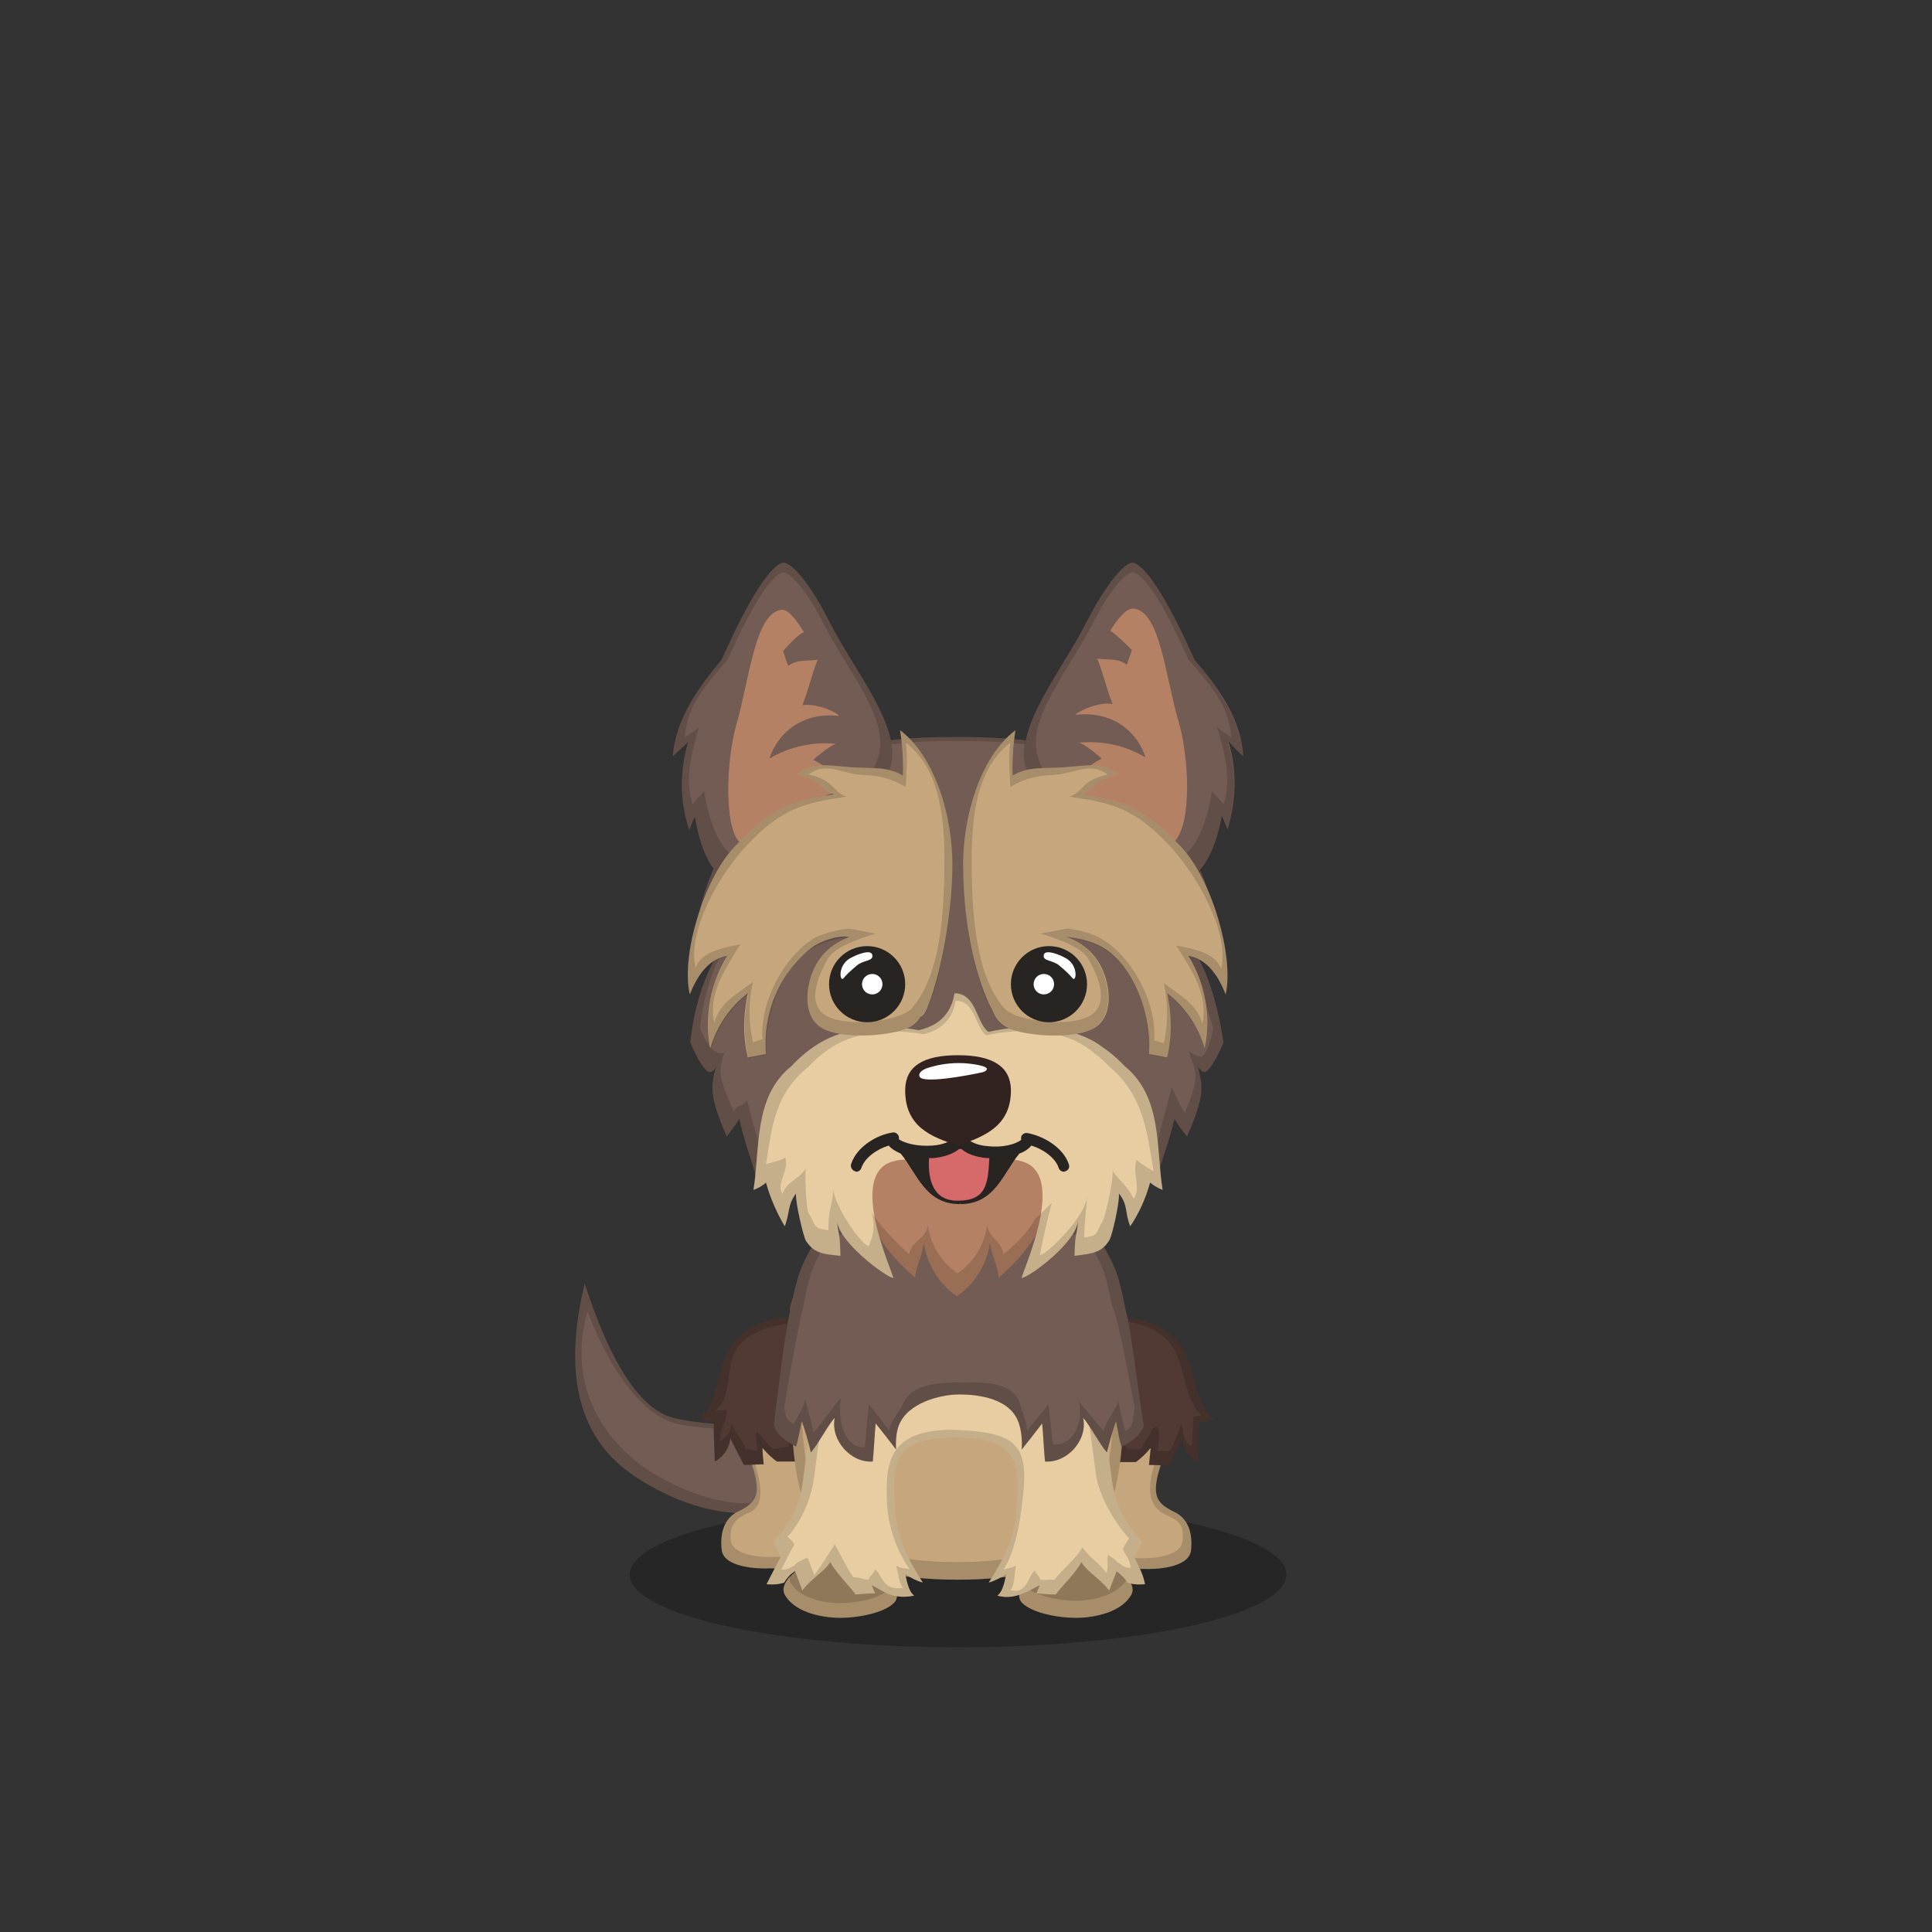 ﻿<?xml version="1.0" encoding="utf-8"?><!DOCTYPE svg PUBLIC "-//W3C//DTD SVG 1.1//EN" "http://www.w3.org/Graphics/SVG/1.1/DTD/svg11.dtd"><svg x="0" y="0" width="340px" height="340px" viewBox="0, 0, 340, 340" preserveAspectRatio="xMidYMid" font-size="0" id="a" enable-background="new 0 0 340 340" xmlns="http://www.w3.org/2000/svg" xmlns:xlink="http://www.w3.org/1999/xlink" xmlns:xml="http://www.w3.org/XML/1998/namespace" version="1.1"><rect x="0" y="0" width="340" height="340" fill="#333333" stroke="none"/><g id="b" fill="#000"><g id="c"><g transform="translate(0, 0) translate(0, 224)" id="d"><ellipse cx="168.6" cy="53.1" rx="57.8" ry="12.8" fill-opacity="0.25" id="e" /></g><g id="f"><g transform="translate(99, 94.3) translate(28, 148) scale(-1, 1) translate(-28, -148) translate(0, 127)" id="g"><path d="M52.1 4.6 C47.4 19.1 42.1 27 36.2 28.3 C27.3 30.2 18 29.7 13.9 24.6 C11.2 14.5 14 14.7 15.4 11.9 C16.8 9.1 16.1 4.5 9.2 4.5 C4.6 4.5 1.4 7.4 -0.2 13.3 C-1 16.7 -1.4 19.7 -1.2 22.3 C-1 26.2 0.8 36.4 8.6 40.9 C16.4 45.4 28.6 48.2 43.3 38.5 C53.1 32 56 20.7 52.1 4.6 z" id="h" fill="#725C54" /><path d="M52.1 4.6 C56 20.7 53.1 32 43.3 38.5 C28.6 48.2 16.4 45.4 8.6 40.9 C0.8 36.4 -1 26.2 -1.2 22.3 C-1.4 19.7 -1 16.7 -0.2 13.3 C1.4 7.4 4.6 4.5 9.2 4.5 C16.1 4.5 16.8 9.1 15.4 11.9 C14 14.7 11.2 14.5 13.9 24.6 C18 29.7 27.3 30.2 36.2 28.3 C42.1 27 47.4 19.1 52.1 4.6 z M51.6 9.5 C47.1 21.3 41 28.4 35.3 29.4 C26.7 30.9 18.3 30.2 14.4 26.1 C10.5 22 11.2 17.1 12.6 14.8 C14 12.5 15.5 6.3 8.8 6.3 C4.4 6.3 2.5 8.3 1 13.1 C0.2 15.9 0.3 21.1 0.5 23.2 C0.7 26.4 1.8 35.6 9.3 39.2 C16.8 42.9 25.1 46.4 39.2 38.5 C48.6 33.1 55.4 22.6 51.6 9.5 z" opacity="0.15" id="i" /></g><g transform="translate(129, 272.8) scale(1) translate(-129, -272.8) translate(102.1, 98.9) translate(20, 132)" id="j"><path d="M10 26.1 C7.2 22.4 5.1 19.5 4.8 14.6 C4.5 9.6 7.9 5.1 12.4 2.9 C17.1 0.6 29.7 4.5 34.5 6.5 C42.3 9.7 42 22.9 34.4 27.1 C29.3 29.9 25.5 33.8 25.6 42.5 C25.6 44.4 18 45.2 13.2 45.1 C11.4 45.2 5.2 45 4.9 41.8 C4.6 38.9 5.3 36.2 8 35 C11.2 33.4 12 32 10 26.1 z" id="k" fill="#C6A67D" /><path d="M10 26.1 C7.2 22.4 5.1 19.5 4.8 14.6 C4.5 9.6 7.9 5.1 12.4 2.9 C17.1 0.6 29.7 4.5 34.5 6.5 C42.3 9.7 42 22.9 34.4 27.1 C29.3 29.9 25.5 33.8 25.6 42.5 C25.6 44.4 18 45.2 13.2 45.1 C11.4 45.2 5.2 45 4.9 41.8 C4.6 38.9 5.3 36.2 8 35 C11.2 33.4 12 32 10 26.1 z M10 24.3 C11.8 29.7 12.8 33.8 9.9 35.2 C7.4 36.3 6.2 37.5 6.5 40.1 C6.8 43 12.4 43.2 14.1 43.1 C18.5 43.2 23.9 41.9 23.9 40.2 C23.8 32.3 28.7 29.3 33.4 26.7 C40.3 23 40.5 10.9 33.4 8 C29 6.2 17.5 2.6 13.3 4.7 C9.2 6.7 6.1 10.8 6.4 15.4 C6.6 19.9 7.4 21 10 24.3 z" opacity="0.15" id="l" /><path d="M6.5 6.1 C8.8 2.5 13.3 0.9 17.6 0.9 C21.7 1 38.5 2.1 41.1 13.1 C42.1 17.3 40.3 22.3 37.6 25.6 C35.7 24.9 32 24.7 32.1 23.7 C31.8 26.2 28.6 27.6 26.3 28.6 C26.7 27.4 26.2 25.9 25.2 25.2 C23.8 26.1 22.4 26.9 21 27.8 C19.1 26.9 18.7 25.5 18 23.3 C18 24.3 18 25.3 18.1 26.3 C16.9 26.3 15.7 26.3 14.6 26.3 C13.9 25.8 12.8 24.8 12.1 23.9 C12.1 24.9 12.2 25.8 12.3 26.8 C11.1 26.8 10 26.9 8.8 26.9 C8 25.3 7.2 23.8 6.4 22.2 C6.3 23.9 5.2 25.5 3.7 26.3 C3.6 24 3.5 21.6 3.5 19.3 C2.6 19.2 1.8 19 0.9 18.9 C4.4 15.9 4 10.1 6.5 6.1 z" id="m" fill="#513A33" /><path d="M6.5 6.1 C8.8 2.5 13.3 0.9 17.6 0.9 C21.7 1 38.5 2.1 41.1 13.1 C42.1 17.3 40.3 22.3 37.6 25.6 C35.7 24.9 32 24.7 32.1 23.7 C31.8 26.2 28.6 27.6 26.3 28.6 C26.7 27.4 26.2 25.9 25.2 25.2 C23.8 26.1 22.4 26.9 21 27.8 C19.1 26.9 18.7 25.5 18 23.3 C18 24.3 18 25.3 18.1 26.3 C17 26.3 15.8 26.3 14.6 26.3 C13.9 25.8 12.8 24.8 12.1 23.9 C12.1 23.9 12.1 23.9 12 23.9 C12.1 24.9 12.2 25.8 12.3 26.8 C11.1 26.8 10 26.9 8.8 26.9 C8 25.3 7.2 23.8 6.4 22.2 C6.3 23.9 5.2 25.5 3.7 26.3 C3.6 24 3.5 21.6 3.5 19.3 C2.6 19.2 1.8 19 0.9 18.9 C4.4 15.9 4 10.1 6.5 6.1 z M7.5 6.5 C5.4 9.9 6.9 14.7 3.9 17.3 C4.7 17.4 5 17.2 5.8 17.3 C5.8 19.3 4.5 20.7 4.6 22.7 C5.9 22 6.5 21.1 6.6 19.6 C7.3 21 8.5 22.7 9.2 24.1 C10.2 24.1 10.1 24.4 11.2 24.4 C11.1 23.5 10.7 21.1 11.2 21.1 C11.8 21.9 13.4 23.7 14 24.1 C14.9 24.1 15.7 23.7 16.7 23.7 C16.6 22.8 17.4 21.9 17.4 21.1 C18 23 20.4 24.5 22 25.2 C23.2 24.4 24.9 24.5 26.1 23.7 C27 24.3 27.4 24.6 27.1 25.6 C29.1 24.7 30.3 23.5 30.5 21.4 C30.4 22.3 35.7 22.1 37.3 22.7 C39.6 19.9 39.7 15.8 38.9 12.3 C36.7 2.8 21.6 2 18.1 2 C14.5 2 9.4 3.4 7.5 6.5 z" opacity="0.15" id="n" /></g><g transform="translate(207.9, 272.9) scale(1) translate(-207.9, -272.9) translate(102.1, 99) translate(91.5, 155) scale(-1, 1) translate(-91.5, -155) translate(71, 132)" id="o"><path d="M9.6 26.1 C6.8 22.4 4.7 19.5 4.4 14.6 C4.1 9.6 7.5 5.1 12 2.9 C16.7 0.6 29.3 4.5 34.1 6.5 C41.9 9.7 41.6 22.9 34 27.1 C28.9 29.9 25.1 33.8 25.2 42.5 C25.2 44.4 17.6 45.2 12.8 45.1 C11 45.2 4.8 45 4.5 41.8 C4.2 38.9 4.9 36.2 7.6 35 C10.8 33.4 11.6 32 9.6 26.1 z" id="p" fill="#C6A67D" /><path d="M9.6 26.1 C6.8 22.4 4.7 19.5 4.4 14.6 C4.1 9.6 7.5 5.1 12 2.9 C16.7 0.6 29.3 4.5 34.1 6.5 C41.9 9.7 41.6 22.9 34 27.1 C28.9 29.9 25.1 33.8 25.2 42.5 C25.2 44.4 17.6 45.2 12.8 45.1 C11 45.2 4.8 45 4.5 41.8 C4.2 38.9 4.9 36.2 7.6 35 C10.8 33.4 11.6 32 9.6 26.1 z M10.7 25.9 C12.5 31.3 11.9 34.2 8.9 35.6 C6.4 36.7 5.7 37.5 6 40.2 C6.3 43.1 11.9 43.3 13.6 43.2 C18 43.3 23.4 42.4 23.4 40.7 C23.3 32.8 28.3 29.3 33 26.8 C39.9 23 40.1 10.9 33 8 C28.6 6.2 17.1 2.6 12.9 4.7 C8.8 6.7 5.7 10.8 6 15.4 C6.2 19.9 8.2 22.5 10.7 25.9 z" opacity="0.15" id="q" /><path d="M6.1 6.1 C8.4 2.5 12.9 0.9 17.2 0.9 C21.3 1 38.1 2.1 40.7 13.1 C41.7 17.3 39.9 22.3 37.2 25.6 C35.3 24.9 31.6 24.7 31.7 23.7 C31.4 26.2 28.2 27.6 25.9 28.6 C26.3 27.4 25.8 25.9 24.8 25.2 C23.4 26.1 22 26.9 20.6 27.8 C18.7 26.9 18.3 25.5 17.6 23.3 C17.6 24.3 17.6 25.3 17.7 26.3 C16.5 26.3 15.3 26.3 14.2 26.3 C13.5 25.8 12.4 24.8 11.7 23.9 C11.7 23.9 11.7 23.9 11.6 23.9 C11.7 24.9 11.8 25.8 11.9 26.8 C10.7 26.8 9.6 26.9 8.4 26.9 C7.6 25.3 6.8 23.8 6 22.2 C5.9 23.9 4.8 25.5 3.3 26.3 C3.2 24 3.1 21.6 3.1 19.3 C2.2 19.2 1.4 19 0.5 18.9 C4 15.9 3.6 10.1 6.1 6.1 z" id="r" fill="#513A33" /><path d="M6.1 6.1 C8.4 2.5 12.9 0.9 17.2 0.9 C21.3 1 38.1 2.1 40.7 13.1 C41.7 17.3 39.9 22.3 37.2 25.6 C35.3 24.9 31.6 24.7 31.7 23.7 C31.4 26.2 28.2 27.6 25.9 28.6 C26.3 27.4 25.8 25.9 24.8 25.2 C23.4 26.1 22 26.9 20.6 27.8 C18.7 26.9 18.3 25.5 17.6 23.3 C17.6 24.3 17.6 25.3 17.7 26.3 C16.5 26.3 15.3 26.3 14.2 26.3 C13.5 25.8 12.4 24.8 11.7 23.9 C11.7 23.9 11.7 23.9 11.6 23.9 C11.7 24.9 11.8 25.8 11.9 26.8 C10.7 26.8 9.6 26.9 8.4 26.9 C7.6 25.3 6.8 23.8 6 22.2 C5.9 23.9 4.8 25.5 3.3 26.3 C3.2 24 3.1 21.6 3.1 19.3 C2.2 19.2 1.4 19 0.5 18.9 C4 15.9 3.6 10.1 6.1 6.1 z M7.7 6.1 C5.5 9.7 5.7 15.4 2.6 18.1 C3.4 18.2 3.3 18.2 4.1 18.3 C4.1 20.3 4.3 21.5 4.4 23.5 C5.7 22.8 6 21 6.1 19.5 C6.8 20.9 7.4 22.9 8.1 24.3 C9.2 24.3 9.3 24.4 10.4 24.4 C10.3 23.5 9.5 19.1 11.2 20.4 C11.8 21.2 12.9 23.7 13.6 24.1 C14.6 24.1 14.9 24 15.9 24 C15.8 23.1 17.9 22.3 17.9 21.4 C18.5 23.4 18.9 24.6 20.6 25.4 C21.8 24.6 24 23.7 25.2 22.9 C26.1 23.5 27.4 24.6 27.1 25.6 C29.1 24.7 31.3 23.3 31.6 21.1 C31.5 22 34.6 22.5 36.2 23.2 C38.6 20.3 39.3 16.2 38.4 12.5 C36.2 2.5 21.2 1.5 17.6 1.5 C13.8 1.5 9.8 2.9 7.7 6.1 z" opacity="0.15" id="s" /></g><g transform="translate(102.1, 99) translate(27, 90)" id="t"><path d="M64.2 29.4 C59.3 18.2 71.8 0.9 40.2 0.9 C9.5 0.9 19.6 18.2 14.7 29.4 C10.1 39.8 9.6 51.5 10.3 63 C11.3 79.5 15.6 89 39.4 89 C63.2 89 67.5 79.6 68.5 63 C69.3 51.5 68.8 39.9 64.2 29.4 z" id="u" fill="#C6A67D" /><path d="M64.2 29.4 C68.8 39.9 69.3 51.5 68.5 63 C67.5 79.6 63.2 89 39.4 89 C15.6 89 11.3 79.5 10.3 63 C9.6 51.5 10.1 39.8 14.7 29.4 C19.6 18.2 9.5 0.9 40.2 0.9 C71.8 0.9 59.3 18.2 64.2 29.4 z M62.8 28.8 C58.1 18 69.9 1.5 40.2 1.5 C11.3 1.5 20.8 18.1 16.2 28.8 C11.8 38.7 11.3 50 12 61 C12.9 76.8 17 85.9 39.4 85.9 C61.8 85.9 65.9 76.9 66.8 61 C67.6 50 67.1 38.8 62.8 28.8 z" opacity="0.15" id="v" /></g><g transform="translate(102.2, 99.2) translate(66, 147) scale(-1, 1) translate(-66, -147) translate(32, 108)" id="w"><path d="M58 67.2 C54.9 66.3 50.1 67.4 47.5 69.2 C46.3 70.1 43.1 73.1 44.9 74.9 C46.8 76.8 51.7 77.5 53.9 77.5 C56.6 77.6 62 76.9 64 73.6 C65.4 71.5 61.9 68.4 58 67.2 z" id="x" fill="#C6A67D" /><path d="M9.2 67.2 C12.3 66.3 17.1 67.4 19.7 69.2 C20.9 70.1 24.1 73.1 22.3 74.9 C20.4 76.8 15.5 77.5 13.3 77.5 C10.6 77.6 5.2 76.9 3.2 73.6 C1.8 71.5 5.3 68.4 9.2 67.2 z" id="y" fill="#C6A67D" /><path d="M58 67.2 C54.9 66.3 50.1 67.4 47.5 69.2 C46.3 70.1 43.1 73.1 44.9 74.9 C46.8 76.8 51.7 77.5 53.9 77.5 C56.6 77.6 62 76.9 64 73.6 C65.4 71.5 61.9 68.4 58 67.2 z" opacity="0.15" id="z" /><path d="M9.2 67.2 C12.3 66.3 17.1 67.4 19.7 69.2 C20.9 70.1 24.1 73.1 22.3 74.9 C20.4 76.8 15.5 77.5 13.3 77.5 C10.6 77.6 5.2 76.9 3.2 73.6 C1.8 71.5 5.3 68.4 9.2 67.2 z" opacity="0.15" id="a1" /><path d="M57.6 65.7 C54.8 64.9 50.5 65.9 48.2 67.5 C47.1 68.3 44.3 71 45.9 72.6 C47.6 74.3 52 74.9 54 74.9 C56.4 75 61.2 74.4 63 71.4 C64.2 69.6 61.1 66.8 57.6 65.7 z" opacity="0.15" id="b1" /><path d="M9.4 64.2 C12.3 63.3 16.9 64.4 19.3 66.2 C20.4 67.1 23.5 70.1 21.8 71.9 C20 73.8 15.4 74.5 13.3 74.5 C10.8 74.6 5.7 73.9 3.8 70.6 C2.4 68.5 5.7 65.4 9.4 64.2 z" opacity="0.15" id="c1" /><path d="M2.6 66.8 C2.1 65.9 1.5 64.7 1.2 64.1 C2.9 62.5 5.8 58.5 6.5 53.5 C8 41.8 9.8 28.1 12.5 23.9 C18 15.1 28.4 24.8 33.7 24.8 C39 24.8 49.4 15.2 54.9 23.9 C57.6 28.2 59.4 41.8 60.9 53.5 C61.6 59.1 64.5 62.5 66.2 64.1 C65.9 64.7 65.2 65.9 64.8 66.8 C65.6 68.3 66.4 69.8 67.3 71.6 C65.9 71.7 65 71.6 64.2 71.3 C63.8 70.6 63.2 69.9 62.3 69.3 C61.9 70.2 61.5 71.4 61 72.7 C59.4 70.5 57.3 69.6 56.1 67.7 C54.9 69.8 52.8 71.8 51.6 73.4 C50.5 73.3 49.3 73.2 48.2 73.2 C48.4 72.7 48.6 72.3 48.8 71.8 C47.4 72.2 45.6 74.5 41.3 73.6 C42.1 73.1 42.5 71.7 42.9 69.8 C41.9 70.5 40.9 71 39.8 71.3 C42.4 67.3 44.4 63.4 44.7 58.6 C45.2 49.9 45.2 46 34 45.7 C22.8 46 22.8 49.9 23.3 58.6 C23.6 63.4 25.6 67.3 28.2 71.3 C27.1 71 26 70.4 25.1 69.8 C25.5 71.7 25.9 73.1 26.7 73.6 C23.3 74.6 20.5 72.2 19.2 71.8 C19.4 72.3 19.6 72.7 19.8 73.2 C18.7 73.3 17.5 73.4 16.4 73.4 C15.2 71.7 13 69.8 11.9 67.7 C10.7 69.6 8.7 70.5 7 72.7 C6.5 71.3 6 70.2 5.7 69.3 C4.9 69.9 4.2 70.6 3.8 71.3 C3 71.6 2.1 71.7 0.7 71.6 C1 69.8 1.9 68.3 2.6 66.8 z" id="d1" fill="#E8CCA2" /><path d="M2.6 66.8 C2.1 65.9 1.5 64.7 1.2 64.1 C2.9 62.5 5.8 58.5 6.5 53.5 C8 41.8 9.8 28.1 12.5 23.9 C18 15.1 28.4 24.8 33.7 24.8 C39 24.8 49.4 15.2 54.9 23.9 C57.6 28.2 59.4 41.8 60.9 53.5 C61.6 59.1 64.5 62.5 66.2 64.1 C65.9 64.7 65.2 65.9 64.8 66.8 C65.6 68.3 66.4 69.8 67.3 71.6 C65.9 71.7 65 71.6 64.2 71.3 C63.8 70.6 63.2 69.9 62.3 69.3 C61.9 70.2 61.5 71.4 61 72.7 C59.4 70.5 57.3 69.6 56.1 67.7 C54.9 69.8 52.8 71.8 51.6 73.4 C50.5 73.3 49.3 73.2 48.2 73.2 C48.4 72.7 48.6 72.3 48.8 71.8 C47.4 72.2 45.6 74.5 41.3 73.6 C42.1 73.1 42.5 71.7 42.9 69.8 C41.9 70.5 40.9 71 39.8 71.3 C42.4 67.3 44.4 63.4 44.7 58.6 C45.2 49.9 45.2 46 34 45.7 C22.8 46 22.8 49.9 23.3 58.6 C23.6 63.4 25.6 67.3 28.2 71.3 C27.1 71 26 70.4 25.1 69.8 C25.5 71.7 25.9 73.1 26.7 73.6 C23.3 74.6 20.5 72.2 19.2 71.8 C19.4 72.3 19.6 72.7 19.8 73.2 C18.7 73.3 17.5 73.4 16.4 73.4 C15.2 71.7 13 69.8 11.9 67.7 C10.7 69.6 8.7 70.5 7 72.7 C6.5 71.3 6 70.2 5.7 69.3 C4.9 69.9 4.2 70.6 3.8 71.3 C3 71.6 2.1 71.7 0.7 71.6 C1 69.8 1.9 68.3 2.6 66.8 z M4.6 65.4 C4 66.8 3.4 67 3.2 68.7 C4.5 68.8 4.9 68 5.6 67.7 C6 67.1 6.5 67 7.2 66.4 C7.5 67.2 7 68.3 7.5 69.6 C9 67.6 10.6 66.8 11.7 65.1 C12.7 67 15.5 69.2 16.6 70.8 C17.6 70.8 18.2 70.9 19.2 70.8 C19 70.3 20.2 69.6 20 69.2 C21.2 69.6 21.3 73.6 24.4 72.6 C23.7 72.1 23.7 70 23.4 68.3 C24.2 68.8 24.6 68.7 25.6 69 C23.2 65.4 22.3 58.4 22 54.1 C21.5 46.2 24.8 44.7 35.1 44.4 C45.3 44.7 46.5 49.5 46.1 57.4 C45.8 61.8 44.5 65.4 42.1 69 C43.1 68.7 43.6 68.9 44.5 68.3 C44 70 44 71.7 43.2 72.2 C47.1 73 47.1 69.3 48.3 69 C48.1 69.5 49.5 70.4 49.3 70.8 C50.3 70.8 51 70.3 52 70.4 C53.1 68.9 54.2 66.5 55.3 64.6 C56.4 66.3 57.4 68 58.9 70 C59.4 68.8 59.7 67.7 60.1 66.9 C60.9 67.4 62 67.6 62.4 68.3 C63.1 68.6 63.4 69.1 64.7 69 C63.9 67.4 63.2 66 62.4 64.6 C62.8 63.8 63.3 63.7 63.6 63.2 C62.1 61.7 59.5 57.6 58.9 52.5 C57.5 41.8 55.9 29.4 53.4 25.5 C48.4 17.6 38.9 26.3 34.1 26.3 C29.3 26.3 19.8 17.5 14.8 25.5 C12.3 29.3 10.7 41.8 9.3 52.5 C8.6 57 5 62 3.5 63.5 C3.8 64 4.2 64.6 4.6 65.4 z" opacity="0.15" id="e1" /><path d="M4.1 23.4 C4.4 21.6 4.9 19.8 5.3 18.1 C6.4 13.9 10.3 8 13.2 5.9 C20.9 0.6 28.6 1 33.8 1 C39 1 46.3 0.6 54 5.9 C57 7.9 60.8 13.9 61.9 18.1 C62.4 19.8 62.8 21.6 63.1 23.4 C64 26.4 65.8 41.9 66 43.5 C65.6 45.4 63.8 46.4 62.1 47.4 C61.9 46.8 61.5 44.8 61.1 42.9 C60.5 44.6 60 46.3 59.5 48.4 C58.3 47.1 56.5 43.6 55.3 42.3 C56.1 46.2 52.5 50.3 48.6 50 C48.4 47.8 48.3 45.5 48.1 43.3 C46.9 44.8 45.7 46.3 44.5 47.9 C44.6 46.6 44.5 44.8 44 43.6 C42.4 39.6 36.6 38.2 33.4 38.2 C30.2 38.2 24.1 38.8 22.8 43.6 C22.4 44.9 22.3 46.6 22.4 47.9 C21.2 46.4 20 44.9 18.8 43.3 C18.6 45.5 18.5 47.8 18.3 50 C14.3 50.3 10.7 46.1 11.6 42.3 C10.4 43.6 8.6 47.1 7.4 48.4 C6.9 46.4 6.4 44.6 5.8 42.9 C5.4 44.9 5.1 46.9 4.8 47.4 C3.1 46.5 1.3 45.4 0.9 43.5 C1.4 42 3.1 26.4 4.1 23.4 z" id="f1" fill="#725C54" /><path d="M4.1 23.4 C4.4 21.6 4.9 19.8 5.3 18.1 C6.4 13.9 10.3 8 13.2 5.9 C20.9 0.6 28.6 1 33.8 1 C39 1 46.3 0.6 54 5.9 C57 7.9 60.8 13.9 61.9 18.1 C62.4 19.8 62.8 21.6 63.1 23.4 C64 26.4 65.8 41.9 66 43.5 C65.6 45.4 63.8 46.4 62.1 47.4 C61.9 46.8 61.5 44.8 61.1 42.9 C60.5 44.6 60 46.3 59.5 48.4 C58.3 47.1 56.5 43.6 55.3 42.3 C56.1 46.2 52.5 50.3 48.6 50 C48.4 47.8 48.3 45.5 48.1 43.3 C46.9 44.8 45.7 46.3 44.5 47.9 C44.6 46.6 44.5 44.8 44 43.6 C42.4 39.6 36.6 38.2 33.4 38.2 C30.2 38.2 24.1 38.8 22.8 43.6 C22.4 44.9 22.3 46.6 22.4 47.9 C21.2 46.4 20 44.9 18.8 43.3 C18.6 45.5 18.5 47.8 18.3 50 C14.3 50.3 10.7 46.1 11.6 42.3 C10.4 43.6 8.6 47.1 7.4 48.4 C6.9 46.4 6.4 44.6 5.8 42.9 C5.4 44.9 5.1 46.9 4.8 47.4 C3.1 46.5 1.3 45.4 0.9 43.5 C1.4 42 3.1 26.4 4.1 23.4 z M6.5 22.6 C5.2 25.1 2.9 39 2.5 40.5 C2.9 42.2 2.5 43.8 4.1 44.6 C4.4 44.1 5 41.3 5.4 39.5 C6 41.1 7.5 42.8 8 44.6 C9.1 43.4 11.2 40.7 12.3 39.5 C11.5 43 13.2 47.3 16.9 47 C17.1 45 17.5 41.9 17.7 39.9 C18.8 41.4 20.4 43.2 21.5 44.6 C21.4 43.4 22.3 41.1 22.7 39.9 C23.9 35.5 30.5 36.1 33.5 36.1 C36.5 36.1 41.8 36.2 43.3 39.9 C43.8 41 45.8 43.4 45.7 44.6 C46.8 43.1 48.2 41.3 49.3 39.9 C49.5 41.9 49.8 45.5 50 47.5 C53.6 47.8 54.9 42.4 54.2 38.8 C55.3 40 57.9 43.7 59 44.9 C59.5 43 60 40.8 60.5 39.2 C60.9 40.9 62.3 42.8 62.5 43.4 C64.1 42.5 63.8 42.2 64.2 40.5 C64 39 61.6 25.3 60.8 22.6 C60.5 20.9 60.2 19.3 59.7 17.7 C58.7 13.8 55.2 8.3 52.4 6.5 C45.2 1.6 38.5 2 33.8 2 C29.1 2 21.9 1.6 14.9 6.5 C12.2 8.4 8.7 13.8 7.6 17.7 C7.2 19.3 6.8 20.9 6.5 22.6 z" opacity="0.15" id="g1" /></g></g><g id="h1"><g transform="translate(102.1, 99) translate(19, 30)" id="i1"><path d="M89.8 37.3 C91.3 38.6 92.8 39.9 94.3 41.2 C93.1 30.1 89.9 20.2 82 12.2 C73.1 1.4 58.2 0.7 47.4 0.7 C37.1 0.7 23.1 1.3 14.1 10.7 C4.2 19.9 1.7 29.4 0.4 41.2 C1.9 39.9 3.4 38.6 4.9 37.3 C4.9 38 4.9 38.7 4.9 39.4 C0.9 46.4 0.4 54.5 0.4 54.5 C0.4 54.5 2.1 58.7 3.5 59.6 C4 59.9 4.7 59.3 4.9 58.7 C4.1 62.1 3.5 63.4 6.8 71 C7.9 69.5 8.3 69.1 9 67.9 C10.7 74.9 10.6 72.8 12.4 79.8 C12.8 77.9 13.6 77.4 14.3 76.8 C15.8 78.6 17.4 80.2 19.3 81.5 C20.8 83.8 22.8 85.8 25.4 88.3 C26.8 88.2 28.1 88.1 29.4 87.9 C28.8 87.2 28.3 86.5 27.7 85.7 C28.1 85.8 28.6 86 29 86.1 C32.4 88.1 36.3 89.3 40.3 89.3 C40.1 88.9 39.9 88.4 39.7 88 C42.1 88.2 44.6 88.3 47.3 88.3 C50 88.3 52.5 88.2 54.9 88 C54.7 88.4 54.5 88.9 54.3 89.3 C58.2 89.2 62.1 88.1 65.5 86.1 C66 86 66.4 85.8 66.9 85.7 C66.3 86.4 65.8 87.1 65.2 87.9 C66.5 88.1 67.8 88.2 69.1 88.4 C71.8 85.9 73.7 83.8 75.3 81.6 C76.3 80.9 77.2 80.1 78 79.3 C78.6 78.7 79.2 78.1 79.8 77.4 C80.5 78.4 81.2 79 82.2 79.8 C83.9 72.8 83.8 74.9 85.6 67.9 C86.3 69.1 86.7 69.6 87.8 71 C91.1 63.4 90.5 62.1 89.7 58.7 C90 59.2 90.7 59.9 91.1 59.6 C92.5 58.7 94.2 54.5 94.2 54.5 C94.2 54.5 93.2 45.9 89.7 39.4 C89.8 38.7 89.8 37.9 89.8 37.3 z" id="j1" fill="#725C54" /><path d="M89.8 37.3 C89.8 37.9 89.8 38.7 89.7 39.4 C93.2 45.9 94.2 54.5 94.2 54.5 C94.2 54.5 92.5 58.7 91.1 59.6 C90.7 59.9 90 59.2 89.7 58.7 C90.5 62.1 91.1 63.4 87.8 71 C86.7 69.6 86.3 69.1 85.6 67.9 C83.8 74.9 83.9 72.8 82.2 79.8 C81.2 79 80.5 78.4 79.8 77.4 C79.2 78.1 78.6 78.7 78 79.3 C77.2 80.1 76.3 80.9 75.3 81.6 C73.7 83.8 71.8 85.9 69.2 88.3 L69.1 88.4 C67.8 88.2 66.5 88.1 65.2 87.9 C65.8 87.1 66.3 86.4 66.9 85.7 C66.4 85.8 66 86 65.5 86.1 C62.1 88.1 58.2 89.2 54.3 89.3 C54.5 88.9 54.7 88.4 54.9 88 C52.5 88.2 50 88.3 47.3 88.3 C44.6 88.3 42.1 88.2 39.7 88 C39.9 88.4 40.1 88.9 40.3 89.3 C36.3 89.3 32.4 88.1 29 86.1 C28.6 86 28.1 85.8 27.7 85.7 C28.3 86.5 28.8 87.2 29.4 87.9 C28.1 88.1 26.8 88.2 25.5 88.4 L25.4 88.3 C22.8 85.8 20.8 83.8 19.3 81.5 C17.4 80.2 15.8 78.6 14.3 76.8 C13.6 77.4 12.8 77.9 12.4 79.8 C10.6 72.8 10.7 74.9 9 67.9 C8.3 69.1 7.9 69.5 6.8 71 C3.5 63.4 4.1 62.1 4.9 58.7 C4.7 59.3 4 59.9 3.5 59.6 C2.1 58.7 0.4 54.5 0.4 54.5 C0.4 54.5 0.9 46.4 4.9 39.4 C4.9 38.7 4.9 38 4.9 37.3 C3.4 38.6 1.9 39.9 0.4 41.2 C1.7 29.4 4.2 19.9 14.1 10.7 C23.1 1.3 37.1 0.7 47.4 0.7 C58.2 0.7 73.1 1.4 82 12.2 C89.9 20.2 93.1 30.1 94.3 41.2 C92.8 39.9 91.3 38.6 89.8 37.3 z M88.1 34.2 C89.5 35.4 91 35.8 92.4 37 C91.2 26.6 88.3 19.7 80.7 12.1 C72.1 2 57.8 1.4 47.4 1.4 C37.5 1.4 24 2 15.3 10.8 C5.8 19.5 3.4 26.7 2.1 37.8 C3.5 36.6 5 35.5 6.4 34.2 C6.4 34.9 6.4 37.1 6.4 37.8 C2.6 44.3 2.1 52 2.1 52 C2.1 52 3.3 55.1 4.7 56 C5.2 56.3 6.3 56.6 6.4 56 C5.6 59.2 4.8 59.4 8 66.5 C9.1 65.1 9.7 65.8 10.4 64.6 C12 71.2 11.6 68.7 13.3 75.3 C13.7 73.5 14.8 73.5 15.5 72.9 C16.9 74.6 18.5 76.1 20.3 77.3 C21.7 79.5 21.7 81 24.2 83.3 C25.5 83.2 26.7 83.9 27.9 83.7 C27.3 83 28.9 82 28.4 81.3 C28.8 81.4 29.3 81.6 29.7 81.7 C33 83.6 32.8 84.7 36.6 84.7 C36.4 84.3 34.7 82.9 40 83.5 C42.3 83.7 44.7 83.8 47.3 83.8 C49.9 83.8 55.2 83.1 57.5 82.9 C57.3 83.3 57 84.4 56.8 84.7 C60.6 84.6 61.6 83.6 64.8 81.7 C65.3 81.6 67.7 80.9 68.2 80.8 C67.6 81.5 66.7 83 66.2 83.8 C67.5 84 69.1 83.2 70.3 83.4 C72.9 81 72.7 79.5 74.3 77.5 C75.3 76.8 77.5 76.1 78.2 75.3 C78.8 74.7 79.5 73.1 80 72.5 C80.7 73.4 80.8 74.6 81.8 75.3 C83.4 68.7 83.3 69 85.1 62.4 C85.8 63.5 86.4 65.5 87.4 66.8 C90.6 59.7 88.9 59.1 88.1 55.9 C88.4 56.4 90 57.1 90.4 56.9 C91.7 56.1 92.4 52 92.4 52 C92.4 52 90.7 45.3 87.4 39.1 C87.5 38.4 88.1 34.8 88.1 34.2 z" opacity="0.15" id="k1" /></g><g transform="translate(102.1, 99) translate(16, 0)" id="l1"><g id="m1"><path d="M27.8 10.3 C24.4 3.6 20.9 -0.6 19.4 0.1 C16.2 1.6 11.7 10.8 8.9 17.1 C4.7 22.1 0.8 27.6 0.3 34.1 C1.2 33.3 2.1 32.4 3 31.6 C1.5 36.6 1.5 42.1 3.2 47.1 C3.5 46.3 3.8 45.5 4.2 44.7 C5.2 50.9 7.8 57.6 13.6 56.5 C22.4 54.8 36.6 44.1 38.7 35.7 C40.4 28.5 32.1 18.9 27.8 10.3 z" id="n1" fill="#725C54" /><path d="M27.8 10.3 C32.1 18.9 40.4 28.5 38.7 35.7 C36.6 44.1 22.4 54.8 13.6 56.5 C7.8 57.6 5.2 50.9 4.2 44.7 C3.8 45.5 3.5 46.3 3.2 47.1 C1.5 42.1 1.5 36.6 3 31.6 C2.1 32.4 1.2 33.3 0.3 34.1 C0.8 27.6 4.7 22.1 8.9 17.1 C11.7 10.8 16.2 1.6 19.4 0.1 C20.9 -0.6 24.4 3.6 27.8 10.3 z M26.9 10.9 C23.9 4.9 20.7 1.2 19.4 1.8 C16.6 3.1 12.5 11.3 10 17 C6.2 21.5 2.8 25 2.4 30.8 C3.2 30.1 4.1 29.7 4.9 29 C3.6 33.5 2.3 38.1 3.8 42.6 C4.1 41.9 5.4 40.9 5.8 40.2 C6.7 45.7 9 53.2 14.2 52.3 C22.1 50.8 34.8 41.2 36.6 33.7 C38.2 27.2 30.8 18.6 26.9 10.9 z" opacity="0.15" id="o1" /><path d="M25 34.7 C26.2 33.7 27.6 32.5 29 31.9 C25 31.5 20.8 32.4 17.3 34.5 C19.1 29.2 23.9 26.3 29.5 27 C29.5 26.9 29.5 26.9 29.4 26.8 C28.1 25.8 25.2 24.8 23.1 25.1 C24.3 22.1 24.6 20.1 25.8 17.1 C24.4 17.4 22.3 16.9 20.6 18.2 L19.7 15.6 C19.7 15.6 22.4 12.4 23.4 12.3 C21.9 9.8 20.5 8.2 19.5 8.3 C14.8 8.8 13.9 20 11.5 28.5 C10 33.6 9.2 44.3 11.5 48.5 C13.1 51.6 18.1 45.7 21.3 44.4 C21.3 44.4 26.6 40.2 30.6 40.3 C30.7 40.3 30.8 40.3 30.9 40.2 C29.5 37.8 27.5 35.9 25 34.7 z" id="p1" fill="#B58164" /></g></g><g transform="translate(102.1, 99) translate(97.5, 28.5) scale(-1, 1) translate(-97.5, -28.5) translate(78, 0)" id="q1"><path d="M0.3 34.1 C0.7 27.5 4.6 22.1 8.9 17.1 C11.7 10.8 16.2 1.6 19.4 0.1 C20.9 -0.6 24.4 3.7 27.8 10.3 C32.1 18.9 40.3 28.5 38.6 35.6 C36.2 46.2 22.4 55.5 13.5 56.4 C7.7 57 5.2 50.6 4.1 44.6 C3.7 45.4 3.4 46.2 3.1 47 C1.5 42 1.4 36.5 2.9 31.5 C2.1 32.4 1.2 33.3 0.3 34.1 z" id="r1" fill="#725C54" /><path d="M27.8 10.3 C32.1 18.9 40.4 28.5 38.7 35.7 C36.6 44.1 22.4 54.8 13.6 56.5 C7.8 57.6 5.2 50.9 4.2 44.7 C3.8 45.5 3.5 46.3 3.2 47.1 C1.5 42.1 1.5 36.6 3 31.6 C2.1 32.4 1.2 33.3 0.3 34.1 C0.8 27.6 4.7 22.1 8.9 17.1 C11.7 10.8 16.2 1.6 19.4 0.1 C20.9 -0.6 24.4 3.6 27.8 10.3 z M26.9 10.9 C23.9 4.9 20.7 1.2 19.4 1.8 C16.5 3.1 12.5 11.3 10 17 C6.2 21.5 2.8 25 2.4 30.8 C3.2 30.1 4.1 29.7 4.9 29 C3.6 33.5 2.3 38.1 3.8 42.6 C4.1 41.9 5.4 40.9 5.8 40.2 C6.7 45.7 9 53.2 14.2 52.3 C22.1 50.8 34.8 41.2 36.6 33.7 C38.2 27.2 30.8 18.6 26.9 10.9 z" opacity="0.15" id="s1" /><path d="M11.6 28.3 C14.1 19.8 14.9 8.6 19.6 8.1 C20.7 8 22.2 9.5 23.7 12 C22.3 12.9 19.9 15.4 19.9 15.4 L20.8 18 C22.4 16.7 24.5 17.2 26 16.9 C24.8 19.9 24.5 21.9 23.3 24.9 C25.5 24.5 28.7 25.8 29.9 26.8 C24.2 26.1 19.3 28.9 17.5 34.3 C21 32.2 25.1 31.3 29.2 31.7 C27.7 32.3 26.4 33.5 25.2 34.5 C27.5 35.6 29.4 37.4 30.8 39.5 C27.8 41.4 26 42.4 21.9 45.3 C18.1 48 13.4 51.4 11.8 48.3 C9.3 44.1 10.1 33.5 11.6 28.3 z" id="t1" fill="#B58164" /></g><g id="u1"><g transform="translate(102.1, 99) translate(30, 73)" id="v1"><g transform="translate(0, 2)" id="w1"><path d="M48.4 29.6 C47.3 29 44.2 29.6 42.9 29.6 C40.7 29.6 38.6 29.7 36.4 29.7 C34.2 29.7 32.1 29.6 29.9 29.6 C28.6 29.6 25.6 29 24.4 29.6 C22.3 30.7 20.4 33 20.3 35.4 C20.1 41.5 23.8 46.4 28.9 50.8 C29.4 48 30 47.6 30.5 44.7 C31.2 50.1 35 53.3 36.3 54.1 C37.6 53.3 41.4 50.1 42.1 44.7 C42.6 47.5 43.2 47.9 43.7 50.8 C48.8 46.4 52.5 41.4 52.3 35.4 C52.4 33 50.6 30.7 48.4 29.6 z" id="x1" fill="#B58164" /><path d="M70.3 34.1 C70.9 34.6 71.7 35.1 72.5 35.4 C71.3 27.9 72.5 19.1 65.8 13.6 C64.5 12.2 62.9 10.9 61.1 9.7 C56 6.4 48.3 6.1 41.9 7.6 C39.8 6.4 39.8 0.8 35.9 0.8 C35.5 3 34.4 6.2 29.6 7.3 C23.5 6.2 16.7 6.7 11.9 9.7 C10 10.9 8.5 12.2 7.2 13.6 C0.5 19 1.7 27.9 0.5 35.4 C1.3 35.1 2.1 34.7 2.7 34.1 C3.5 37 4.7 39.6 6 41.8 C7 39.2 6.4 38.2 8 36 C7.8 37.4 9.3 43.6 9.7 44.3 C11.1 46.5 12.6 46.7 15.8 47 C15.7 42.3 15.4 43.6 15.2 40.7 C15.3 44.5 23.9 50.8 25.1 50.9 C25.1 50 16.9 32.7 25 30.4 C28.9 29.3 29.6 31.4 36.4 31.2 C43.2 31.4 43.9 29.2 47.8 30.4 C55.9 32.7 47.7 50 47.7 50.9 C49 50.8 57.5 44.6 57.6 40.7 C57.5 43.6 57.1 42.3 57 47 C60.1 46.6 61.7 46.5 63.1 44.3 C63.6 43.6 65 37.4 64.8 36 C66.5 38.2 65.8 39.3 66.8 41.8 C68.3 39.6 69.5 37 70.3 34.1 z" id="y1" fill="#E8CCA2" /><path d="M50.3 43.2 C48.8 46 46.4 48.5 43.7 50.8 C43.2 47.9 42.6 47.5 42.1 44.7 C41.4 50.1 37.6 53.3 36.3 54.1 C35 53.3 31.2 50.1 30.5 44.7 C30 47.6 29.4 48 28.9 50.8 C26.4 48.6 24.2 46.4 22.7 43.9 C23.8 47.5 25.1 50.5 25.1 50.9 C23.9 50.8 15.3 44.5 15.2 40.7 C15.4 43.6 15.7 42.3 15.8 47 C12.6 46.7 11.1 46.5 9.7 44.3 C9.3 43.6 7.8 37.4 8 36 C6.4 38.2 7 39.2 6 41.8 C4.7 39.6 3.5 37 2.7 34.1 C2.1 34.7 1.3 35.1 0.5 35.4 C1.7 27.9 0.5 19 7.2 13.6 C8.5 12.2 10 10.9 11.9 9.7 C16.7 6.7 23.5 6.2 29.6 7.3 C34.4 6.2 35.5 3 35.9 0.8 C39.8 0.8 39.8 6.4 41.9 7.6 C48.3 6.1 56 6.4 61.1 9.7 C62.9 10.9 64.5 12.2 65.8 13.6 C72.5 19.1 71.3 27.9 72.5 35.4 C71.7 35.1 70.9 34.6 70.3 34.1 C69.5 37 68.3 39.6 66.8 41.8 C65.8 39.3 66.5 38.2 64.8 36 C65 37.4 63.6 43.6 63.1 44.3 C61.7 46.5 60.1 46.6 57 47 C57.1 42.3 57.5 43.6 57.6 40.7 C57.5 44.6 49 50.8 47.7 50.9 C47.7 50.5 49.2 47.1 50.3 43.2 z M50.1 40.5 L53 37.7 C52 41.3 50.9 46.6 50.9 46.9 C52.1 46.8 59.1 40 59.2 36.5 C59.1 39.1 58.8 39.6 58.7 43.8 C61.5 43.4 60.6 43 61.9 41 C62.4 40.4 63.9 33.4 63.7 32.1 C65.2 34.1 66.4 34.8 67.4 37 C68.8 35 67.1 32.7 67.9 30.1 C68.4 30.6 70.2 31.8 70.9 32.1 C69.8 25.3 69.1 18.6 63 13.6 C61.8 12.3 60.4 11.2 58.8 10.1 C54.2 7.1 47.2 6.9 41.5 8.2 C39.6 7.1 39.6 2.1 36.1 2.1 C35.7 4.1 34.7 7 30.4 8 C24.9 7 18.8 7.5 14.4 10.2 C12.7 11.3 11.3 12.5 10.2 13.7 C4.2 18.6 3.8 24.1 2.7 30.9 C3.4 30.6 5.6 30.2 6.1 29.7 C6.8 32.3 4.4 34.2 5.6 36.1 C6.5 33.8 8.3 33.7 9.7 31.7 C9.5 33 9.8 38.9 10.2 39.5 C11.5 41.5 10.8 42.2 13.7 42.5 C13.6 38.3 14.7 37.5 14.5 34.9 C14.6 38.3 19.7 45.3 20.8 45.3 C20.8 45 22.3 42.7 21.3 39.4 C22.7 41.6 25.7 44.8 27.9 46.7 C28.4 44.2 30.8 44.2 31.2 41.6 C31.8 46.5 35.3 49.4 36.4 50.1 C37.6 49.4 41 46.5 41.6 41.6 C42.1 44.1 44 44.1 44.5 46.7 C46.9 44.8 48.7 42.9 50.1 40.5 z" opacity="0.15" id="z1" /></g></g><g transform="translate(109.4, 131) translate(40, 59)" id="a2"><g id="b2"><path d="M38.7 14.9 C37.7 11.9 34.2 9.9 31.4 9.4 C30.9 9.3 30.3 9.7 30.3 10.2 C30.3 10.3 30.3 10.5 30.3 10.6 C29.3 11.4 27 12 24.4 11.7 C22.9 11.6 21.6 11.1 21 10.5 L21 0.2 L18 0.2 L18 10.6 C17.3 11.1 16.2 11.5 14.7 11.6 C12.1 11.8 9.8 11.2 8.8 10.5 C8.8 10.4 8.8 10.2 8.8 10.1 C8.7 9.6 8.2 9.2 7.7 9.3 C4.9 9.7 1.4 11.8 0.4 14.8 C0.2 15.3 0.5 15.9 1 16.1 C1.1 16.1 1.2 16.2 1.3 16.2 C1.7 16.2 2.1 15.9 2.2 15.5 C2.8 13.7 5 12.2 7 11.6 C7.5 12.2 8.2 12.6 9.1 13 C12 16.5 13.4 21.9 19.5 21.9 L19.6 21.7 L19.6 21.9 C25.7 21.9 27.1 16.5 30 13 C30.9 12.7 31.6 12.2 32.1 11.6 C34.1 12.2 36.3 13.7 36.9 15.5 C37 15.9 37.4 16.2 37.8 16.2 C37.9 16.2 38 16.2 38.1 16.1 C38.6 16 38.9 15.4 38.7 14.9 z" id="c2" fill="#282421" /><path d="M24.2 13.8 C22.3 13.6 20.8 13.1 19.8 12.2 C19.7 12.2 19.5 12.2 19.4 12.2 C18.4 13 16.9 13.6 14.9 13.8 C14.7 13.8 14.4 13.8 14.1 13.8 C13.9 16.6 14.3 21.2 18.9 21.3 C24.1 21.4 24.5 18.5 24.7 13.8 C24.5 13.8 24.3 13.8 24.2 13.8 z" id="d2" fill="#D66969" /></g></g><g transform="translate(102.1, 99) translate(57, 86)" id="e2"><g id="f2"><path d="M9.5 0.7 C3.4 0.7 0.3 2.6 0.2 6.7 C0.1 13.3 4.8 15.1 9.5 16.6 C14.1 15 18.9 13.2 18.8 6.7 C18.7 2.7 15.6 0.7 9.5 0.7 z" id="g2" fill="#332320" /><path d="M10.4 2.1 C8.3 2 6.2 2.3 4.3 2.9 C3.6 3.1 2.5 3.6 2.7 4.4 C3 5.8 11.1 4.3 13.8 3.7 C14 3.6 14.3 3.6 14.4 3.4 C15.5 2.5 10.9 2.1 10.4 2.1 z" id="h2" fill="#FFF" /></g></g><g transform="translate(102.1, 99)" id="i2"><g transform="translate(18, 29)" id="j2"><path d="M23.6 41.6 C25.6 38.1 29.7 36 33.7 36.5 C37.7 37 41.2 39.9 42.3 43.8 C43.4 47.6 42.9 51.8 39.2 53.1 C35.8 54.4 27.9 54.9 24.5 52.9 C21 50.8 21.6 45.1 23.6 41.6 z" id="k2" fill="#C6A67D" /><path d="M9 21.2 C15.5 14.3 18.6 13 26.7 11.8 C24 10.9 25 9.4 20.1 8.3 C23.4 5.7 26.9 7 31.1 7.1 C33.9 7.2 36.3 7 38.8 8.5 C38.9 5.8 38.7 3.1 38.3 0.5 C44.7 5.4 47.5 16 47.5 24.1 C47.5 37.4 43 52.3 41.7 50.8 C38.4 44.3 34.3 37.9 29.3 36.9 C27.4 36.5 24.3 37.6 22.7 38.8 C16.9 43.3 14.1 50.6 14.7 57.5 C13.6 57.7 12.6 57.9 11.5 58.1 C10.6 54.2 10.7 50.7 11.5 46.8 C8.3 49.2 6 52.7 4.9 56.5 C3.8 51 4.9 45 7.9 40.2 C4.4 40.8 2.5 44 1.3 47 C-0.3 40.3 3.7 26.9 9 21.2 z" id="l2" fill="#C6A67D" /><path d="M22.8 38.9 C17.5 42.1 14.2 50.7 14.8 57.6 C13.7 57.8 12.7 58 11.6 58.2 C10.7 54.3 10.8 50.8 11.6 46.9 C8.4 49.3 6.1 52.8 5 56.6 C3.8 51.1 4.9 45.1 7.9 40.3 C4.4 40.9 2.5 44.1 1.3 47.1 C-0.3 40.3 3.7 26.9 9 21.2 C15.5 14.3 18.6 13 26.7 11.8 C24 10.9 25 9.4 20.1 8.3 C23.4 5.7 26.9 7 31.1 7.1 C33.9 7.2 36.3 7 38.8 8.5 C38.9 5.8 38.7 3.1 38.3 0.5 C44.7 5.4 47.5 16 47.5 24.1 C47.5 30.5 46.6 36.5 45.6 41.1 C44.6 46 43.6 49.4 41.1 52 C40.6 52.4 40 52.8 39.2 53.1 C35.8 54.4 27.9 54.9 24.5 52.9 C21 50.8 21.6 45.1 23.6 41.6 C24.9 39.3 27.1 37.6 29.6 36.9 C26.9 37.1 24.3 38 22.8 38.9 z M29.3 35.4 L34 36.3 C31.7 37 26.9 38.5 25.6 40.7 C23.7 44 21.9 48.7 25.2 50.7 C28.4 52.6 35.1 51.9 38.3 50.7 C39 50.4 39.6 50.1 40.1 49.7 C44.6 44.9 46.1 36 46.1 23.5 C46.1 15.9 45.3 7.3 39.3 2.7 C39.7 5.1 39.4 7.9 39.3 10.5 C37 9.1 34.7 8.5 32 8.4 C28.1 8.3 25.3 5.9 22.2 8.3 C26.8 9.3 26.4 11.4 28.9 12.2 C21.3 13.3 17.4 14.3 11.3 20.8 C6.4 26 0.8 35.9 2.3 42.3 C3.4 39.5 6.9 38.8 10.2 38.2 C7.4 42.7 4.5 46.9 5.6 52 C6.6 48.4 9.4 47.1 12.4 44.8 C11.6 48.5 11.6 51.8 12.4 55.4 C13.4 55.2 13.1 55.1 14.1 54.9 C13.5 48.4 18 40.3 22.9 37.3 C24.3 36.4 26.7 35.7 29.3 35.4 z" opacity="0.15" id="m2" /><circle cx="32.5" cy="45.2" r="6.7" id="n2" fill="#282421" /><path d="M33.4 47 C34.4 47 35.2 46.2 35.2 45.2 C35.2 44.2 34.4 43.4 33.4 43.4 C32.4 43.4 31.6 44.2 31.6 45.2 C31.6 46.2 32.4 47 33.4 47 z" id="o2" fill="#FFF" /><path d="M29.4 40.7 C30.6 40 33.1 39 33.4 40 C33.7 41.2 31.9 40.9 30.7 41.9 C29.4 43 29 43.4 28.3 44.2 C27.7 44.8 27.3 42 29.4 40.7 z" id="p2" fill="#FFF" /></g></g><g transform="translate(102.1, 99) translate(67, 29)" id="q2"><g id="r2"><path d="M24.4 41.6 C22.4 38.1 18.3 36 14.3 36.5 C10.3 37 6.8 39.9 5.7 43.8 C4.6 47.6 5.1 51.8 8.8 53.1 C12.2 54.4 20.1 54.9 23.5 52.9 C27 50.8 26.4 45.1 24.4 41.6 z" id="s2" fill="#C6A67D" /><circle cx="15.5" cy="45.2" r="6.7" id="t2" fill="#282421" /><path d="M14.6 47 C13.6 47 12.8 46.2 12.8 45.2 C12.8 44.2 13.6 43.4 14.6 43.4 C15.6 43.4 16.4 44.2 16.4 45.2 C16.4 46.2 15.6 47 14.6 47 z" id="u2" fill="#FFF" /><path d="M18.6 40.7 C17.4 40 14.9 39 14.6 40 C14.3 41.2 16.1 40.9 17.3 41.9 C18.6 43 19 43.4 19.7 44.2 C20.3 44.8 20.7 42 18.6 40.7 z" id="v2" fill="#FFF" /><path d="M38.9 21.2 C32.4 14.3 29.3 13 21.2 11.8 C23.9 10.9 22.9 9.4 27.8 8.3 C24.5 5.7 21 7 16.8 7.1 C14 7.2 11.6 7 9.1 8.5 C9 5.8 9.2 3.1 9.6 0.5 C3.2 5.4 0.4 16 0.4 24.1 C0.4 37.4 3.8 46.9 5.7 50.1 C5.8 34.3 19.9 35.7 25.1 38.8 C30.3 41.9 33.7 50.6 33.1 57.5 C34.2 57.7 35.2 57.9 36.3 58.1 C37.2 54.2 37.1 50.7 36.3 46.8 C39.5 49.2 41.8 52.7 42.9 56.5 C44.1 51 43 45 40 40.2 C43.5 40.8 45.4 44 46.6 47 C48.1 40.3 44.2 26.9 38.9 21.2 z" id="w2" fill="#C6A67D" /><path d="M25.1 38.9 C30.4 42.1 33.7 50.7 33.1 57.6 C34.2 57.8 35.2 58 36.3 58.2 C37.2 54.3 37.1 50.8 36.3 46.9 C39.5 49.3 41.8 52.8 42.9 56.6 C44.1 51.1 43 45.1 40 40.3 C43.5 40.9 45.4 44.1 46.6 47.1 C48.2 40.3 44.2 26.9 38.9 21.2 C32.4 14.3 29.3 13 21.2 11.8 C23.9 10.9 22.9 9.4 27.8 8.3 C24.5 5.7 21 7 16.8 7.1 C14 7.2 11.6 7 9.1 8.5 C9 5.8 9.2 3.1 9.6 0.5 C3.2 5.4 0.4 16 0.4 24.1 C0.4 31.8 1.6 38.6 3 43.6 C4 47.3 5.5 50.3 6.8 52 C7.3 52.4 7.9 52.8 8.7 53.1 C12.1 54.4 20 54.9 23.4 52.9 C26.9 50.8 26.3 45.1 24.3 41.6 C23 39.3 20.8 37.6 18.3 36.9 C21.1 37.1 23.6 38 25.1 38.9 z M18.7 35.4 L14 36.3 C16.3 37 21.1 38.5 22.4 40.7 C24.3 44 26.1 48.7 22.8 50.7 C19.6 52.6 12.9 51.9 9.7 50.7 C9 50.4 8.4 50.1 7.9 49.7 C3.4 44.9 1.9 36 1.9 23.5 C1.9 15.9 2.7 7.3 8.7 2.7 C8.3 5.1 8.6 7.9 8.7 10.5 C11 9.1 13.3 8.5 16 8.4 C19.9 8.3 22.7 5.9 25.8 8.3 C21.2 9.3 21.6 11.4 19.1 12.2 C26.7 13.3 30.6 14.3 36.7 20.8 C41.7 26.2 47.3 36.1 45.8 42.5 C44.7 39.7 41.2 39 37.9 38.4 C40.7 42.9 43.6 47 42.5 52.2 C41.5 48.6 38.7 47.3 35.7 45 C36.5 48.7 36.5 52 35.7 55.6 C34.7 55.4 35 55.3 34 55.1 C34.6 48.6 30.1 40.5 25.2 37.5 C23.6 36.4 21.2 35.7 18.7 35.4 z" opacity="0.15" id="x2" /></g></g></g></g></g></g><defs><g transform="translate(17.095, 0.801) translate(-135.295, -293.601)" id="y2" fill="#000"><path d="M118.2 302.7 C118.4 307.4 132.5 311.2 149.8 311.2 C167.1 311.2 181.2 307.4 181.4 302.7 C181.4 307.5 181.4 310.1 181.4 310.5 C181.4 315.3 167.3 319.1 149.8 319.1 C132.3 319.1 118.2 315.2 118.2 310.5 L118.2 302.7 L118.2 302.7 z" fill-opacity="0.453" id="z2" fill="#593001" /><path d="M118.7 301.7 C118.9 306.4 133 310.2 150.3 310.2 C167.6 310.2 181.7 306.4 181.9 301.7 C181.9 306.5 181.9 309.1 181.9 309.5 C181.9 314.3 167.8 318.1 150.3 318.1 C132.8 318.1 118.7 314.2 118.7 309.5 L118.7 301.7 L118.7 301.7 z" id="a3" fill="#DA8113" /><linearGradient x1="46.054" y1="-118.693" x2="45.466" y2="-118.693" gradientUnits="userSpaceOnUse" gradientTransform="matrix(117.135, 0, 0, 28.463, -5208.417, 3687.795)" id="b3"><stop offset="0%" stop-color="#D9952A" stop-opacity="1" /><stop offset="6.439%" stop-color="#CA7519" stop-opacity="1" /><stop offset="30.54%" stop-color="#E3AD3A" stop-opacity="1" /><stop offset="51.05%" stop-color="#FFEC91" stop-opacity="1" /><stop offset="68.8%" stop-color="#E9BD44" stop-opacity="1" /><stop offset="86.24%" stop-color="#FFED6C" stop-opacity="1" /><stop offset="93.87%" stop-color="#F2D353" stop-opacity="1" /><stop offset="100%" stop-color="#F2B947" stop-opacity="1" /></linearGradient><path d="M118.2 301.6 C118.4 306.1 132.7 309.7 150.3 309.7 C167.9 309.7 182.2 306.1 182.4 301.6 C182.4 306.2 182.4 308.7 182.4 309 C182.4 313.5 168 317.2 150.3 317.2 C132.6 317.2 118.2 313.5 118.2 309 L118.2 301.6 L118.2 301.6 z" id="c3" style="fill:url(#b3)" /><linearGradient x1="45.491" y1="-117.955" x2="45.941" y2="-117.59" gradientUnits="userSpaceOnUse" gradientTransform="matrix(115.425, 0, 0, 29.925, -5125.077, 3826.124)" id="d3"><stop offset="0%" stop-color="#F4E072" stop-opacity="1" /><stop offset="100%" stop-color="#DB9427" stop-opacity="1" /></linearGradient><ellipse cx="150.3" cy="301.5" rx="31.6" ry="8.2" id="e3" style="fill:url(#d3)" /><linearGradient x1="45.466" y1="-126.007" x2="46.054" y2="-126.007" gradientUnits="userSpaceOnUse" gradientTransform="matrix(117.135, 0, 0, 18.622, -5208.417, 2651.479)" id="f3"><stop offset="0%" stop-color="#D9952A" stop-opacity="1" /><stop offset="6.439%" stop-color="#CA7519" stop-opacity="1" /><stop offset="30.54%" stop-color="#E3AD3A" stop-opacity="1" /><stop offset="51.05%" stop-color="#FFEC91" stop-opacity="1" /><stop offset="68.8%" stop-color="#E9BD44" stop-opacity="1" /><stop offset="86.24%" stop-color="#FFED6C" stop-opacity="1" /><stop offset="93.87%" stop-color="#F2D353" stop-opacity="1" /><stop offset="100%" stop-color="#F2B947" stop-opacity="1" /></linearGradient><path d="M119.2 299.9 C119 300.2 118.9 300.6 118.9 301 C118.9 305.5 132.9 309.2 150.3 309.2 C167.7 309.2 181.7 305.5 181.7 301 C181.7 300.6 181.6 300.3 181.4 299.9 C182 300.5 182.4 301.2 182.4 301.9 C182.4 306.4 168 310.1 150.3 310.1 C132.6 310.1 118.2 306.4 118.2 301.9 C118.2 301.3 118.6 300.6 119.2 299.9 z" id="g3" style="fill:url(#f3)" /><linearGradient x1="45.196" y1="-121.59" x2="45.375" y2="-120.676" gradientUnits="userSpaceOnUse" gradientTransform="matrix(101.745, 0, 0, 23.94, -4458.332, 3199.41)" id="h3"><stop offset="0%" stop-color="#F8DD61" stop-opacity="1" /><stop offset="100%" stop-color="#EAA330" stop-opacity="1" /></linearGradient><ellipse cx="150.3" cy="300.8" rx="27.8" ry="6.6" id="i3" style="fill:url(#h3)" /><linearGradient x1="45.569" y1="-134.267" x2="45.022" y2="-134.267" gradientUnits="userSpaceOnUse" gradientTransform="matrix(101.745, 0, 0, 13.252, -4458.332, 2077.223)" id="j3"><stop offset="0%" stop-color="#F4CA2F" stop-opacity="1" /><stop offset="51.38%" stop-color="#BF7737" stop-opacity="1" /><stop offset="100%" stop-color="#E4A929" stop-opacity="1" /></linearGradient><path d="M122.6 301.5 C122.5 301.3 122.4 301 122.4 300.8 C122.4 297.2 134.9 294.2 150.2 294.2 C165.5 294.2 178 297.1 178 300.8 C178 301 177.9 301.3 177.8 301.5 C176.3 298.2 164.5 295.6 150.1 295.6 C135.7 295.6 124.1 298.2 122.6 301.5 z" id="k3" style="fill:url(#j3)" /></g></defs><desc>FEFFFFFCFFF,orQg1UDcF40PQ8mxuMqS4P1S5PvqfoH0XKW97/0jw5f2d3a9HGGkE+Z4wEoQNBhxonVe/GRiCsS+cfDsDc0eWOAk2VzAO3RhanEY3zUdYJqiNbzEHl0X57jElQswAg3+L0U8+UFUN7465wJ799oQvyF7ml3RLAQONE3ymYnwDN4=</desc></svg>